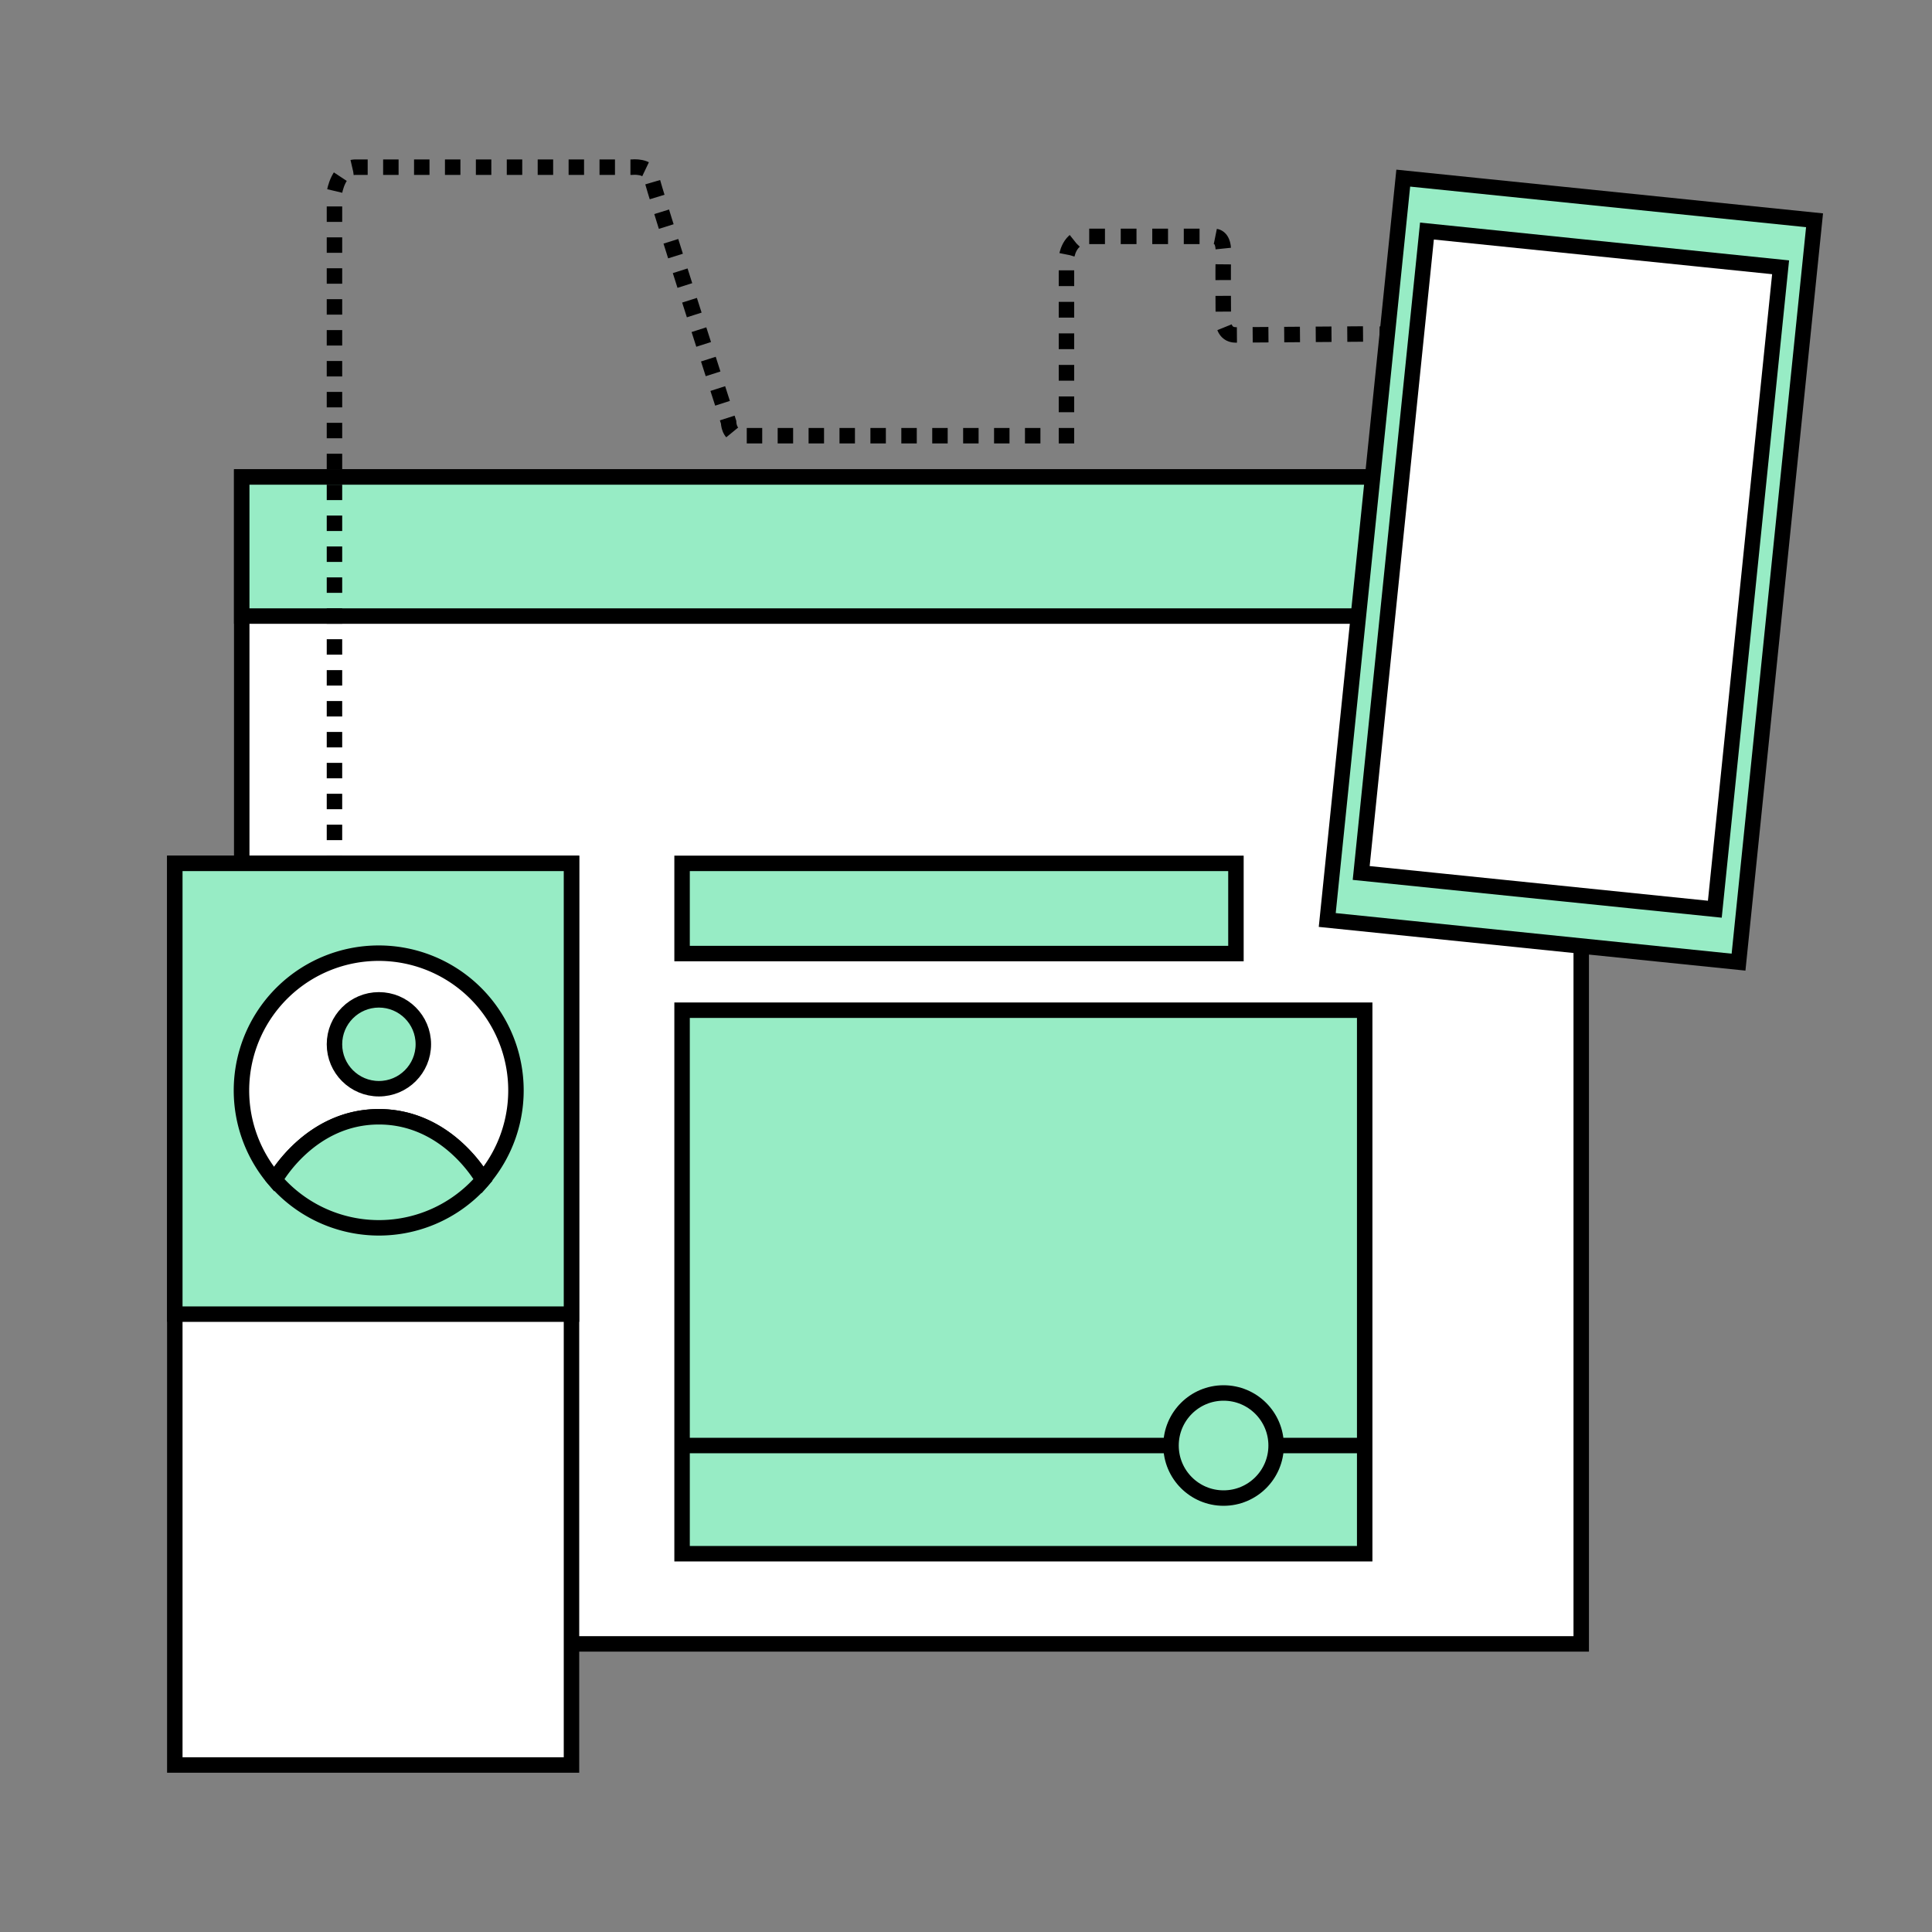 <svg id="圖層_1" data-name="圖層 1" xmlns="http://www.w3.org/2000/svg" viewBox="0 0 250 250"><rect x="0" y="0" width="250" height="250" fill="#808080" stroke="none"/><defs><style>.cls-1,.cls-4,.cls-5,.cls-6{fill:none;}.cls-2{fill:#fff;}.cls-2,.cls-3,.cls-4,.cls-5,.cls-6{stroke:#000;stroke-miterlimit:10;stroke-width:2px;}.cls-3{fill:#97ecc5;}.cls-5{stroke-dasharray:2 2;}.cls-6{stroke-dasharray:2.04 2.04;}</style></defs><title>service_icon3</title><g id="Service"><rect class="cls-1" width="250" height="250"/><g id="Web_Design_Develop" data-name="Web Design/Develop"><rect class="cls-2" x="31.28" y="61.72" width="173.33" height="151"/><rect class="cls-3" x="31.28" y="61.72" width="173.33" height="18"/><rect class="cls-2" x="22.62" y="111.72" width="51.33" height="116.67"/><rect class="cls-3" x="88.26" y="111.72" width="71.67" height="11.67"/><rect class="cls-3" x="88.26" y="130.72" width="88.33" height="70.33"/><line class="cls-4" x1="88.26" y1="187.05" x2="176.59" y2="187.05"/><circle class="cls-3" cx="158.33" cy="187.05" r="6.8"/><rect class="cls-3" x="176.53" y="25.51" width="53.5" height="96.5" transform="translate(8.57 -20.32) rotate(5.85)"/><rect class="cls-2" x="180.28" y="32.01" width="46" height="83.5" transform="translate(8.57 -20.32) rotate(5.85)"/><rect class="cls-3" x="22.62" y="111.72" width="51.33" height="58.33"/><path class="cls-2" d="M49,144.51c8.95,0,13.41,8.07,13.47,8.17a17.76,17.76,0,1,0-26.93,0C35.63,152.59,40.09,144.51,49,144.51Z"/><path class="cls-3" d="M62.5,152.68c-.06-.1-4.52-8.17-13.47-8.17s-13.4,8.08-13.46,8.17a17.72,17.72,0,0,0,26.93,0Z"/><circle class="cls-3" cx="49.03" cy="135.13" r="5.75"/><line class="cls-4" x1="43.28" y1="111.72" x2="43.28" y2="110.72"/><path class="cls-5" d="M43.28,108.71V24.88s.5-3.25,2.75-3.25H81.78s2.25-.25,2.5,1.25,10,31.75,10,31.75,0,1.75,1.5,1.75H136"/><path class="cls-4" d="M137,56.38h1v-1"/><path class="cls-6" d="M138,53.34v-20s.25-2.75,2.75-2.75H157s1.35-.25,1.3,2,0,9,0,9,0,1.75,1.6,1.75l17.58-.13"/><path class="cls-4" d="M178.52,43.24h1"/></g></g></svg>
